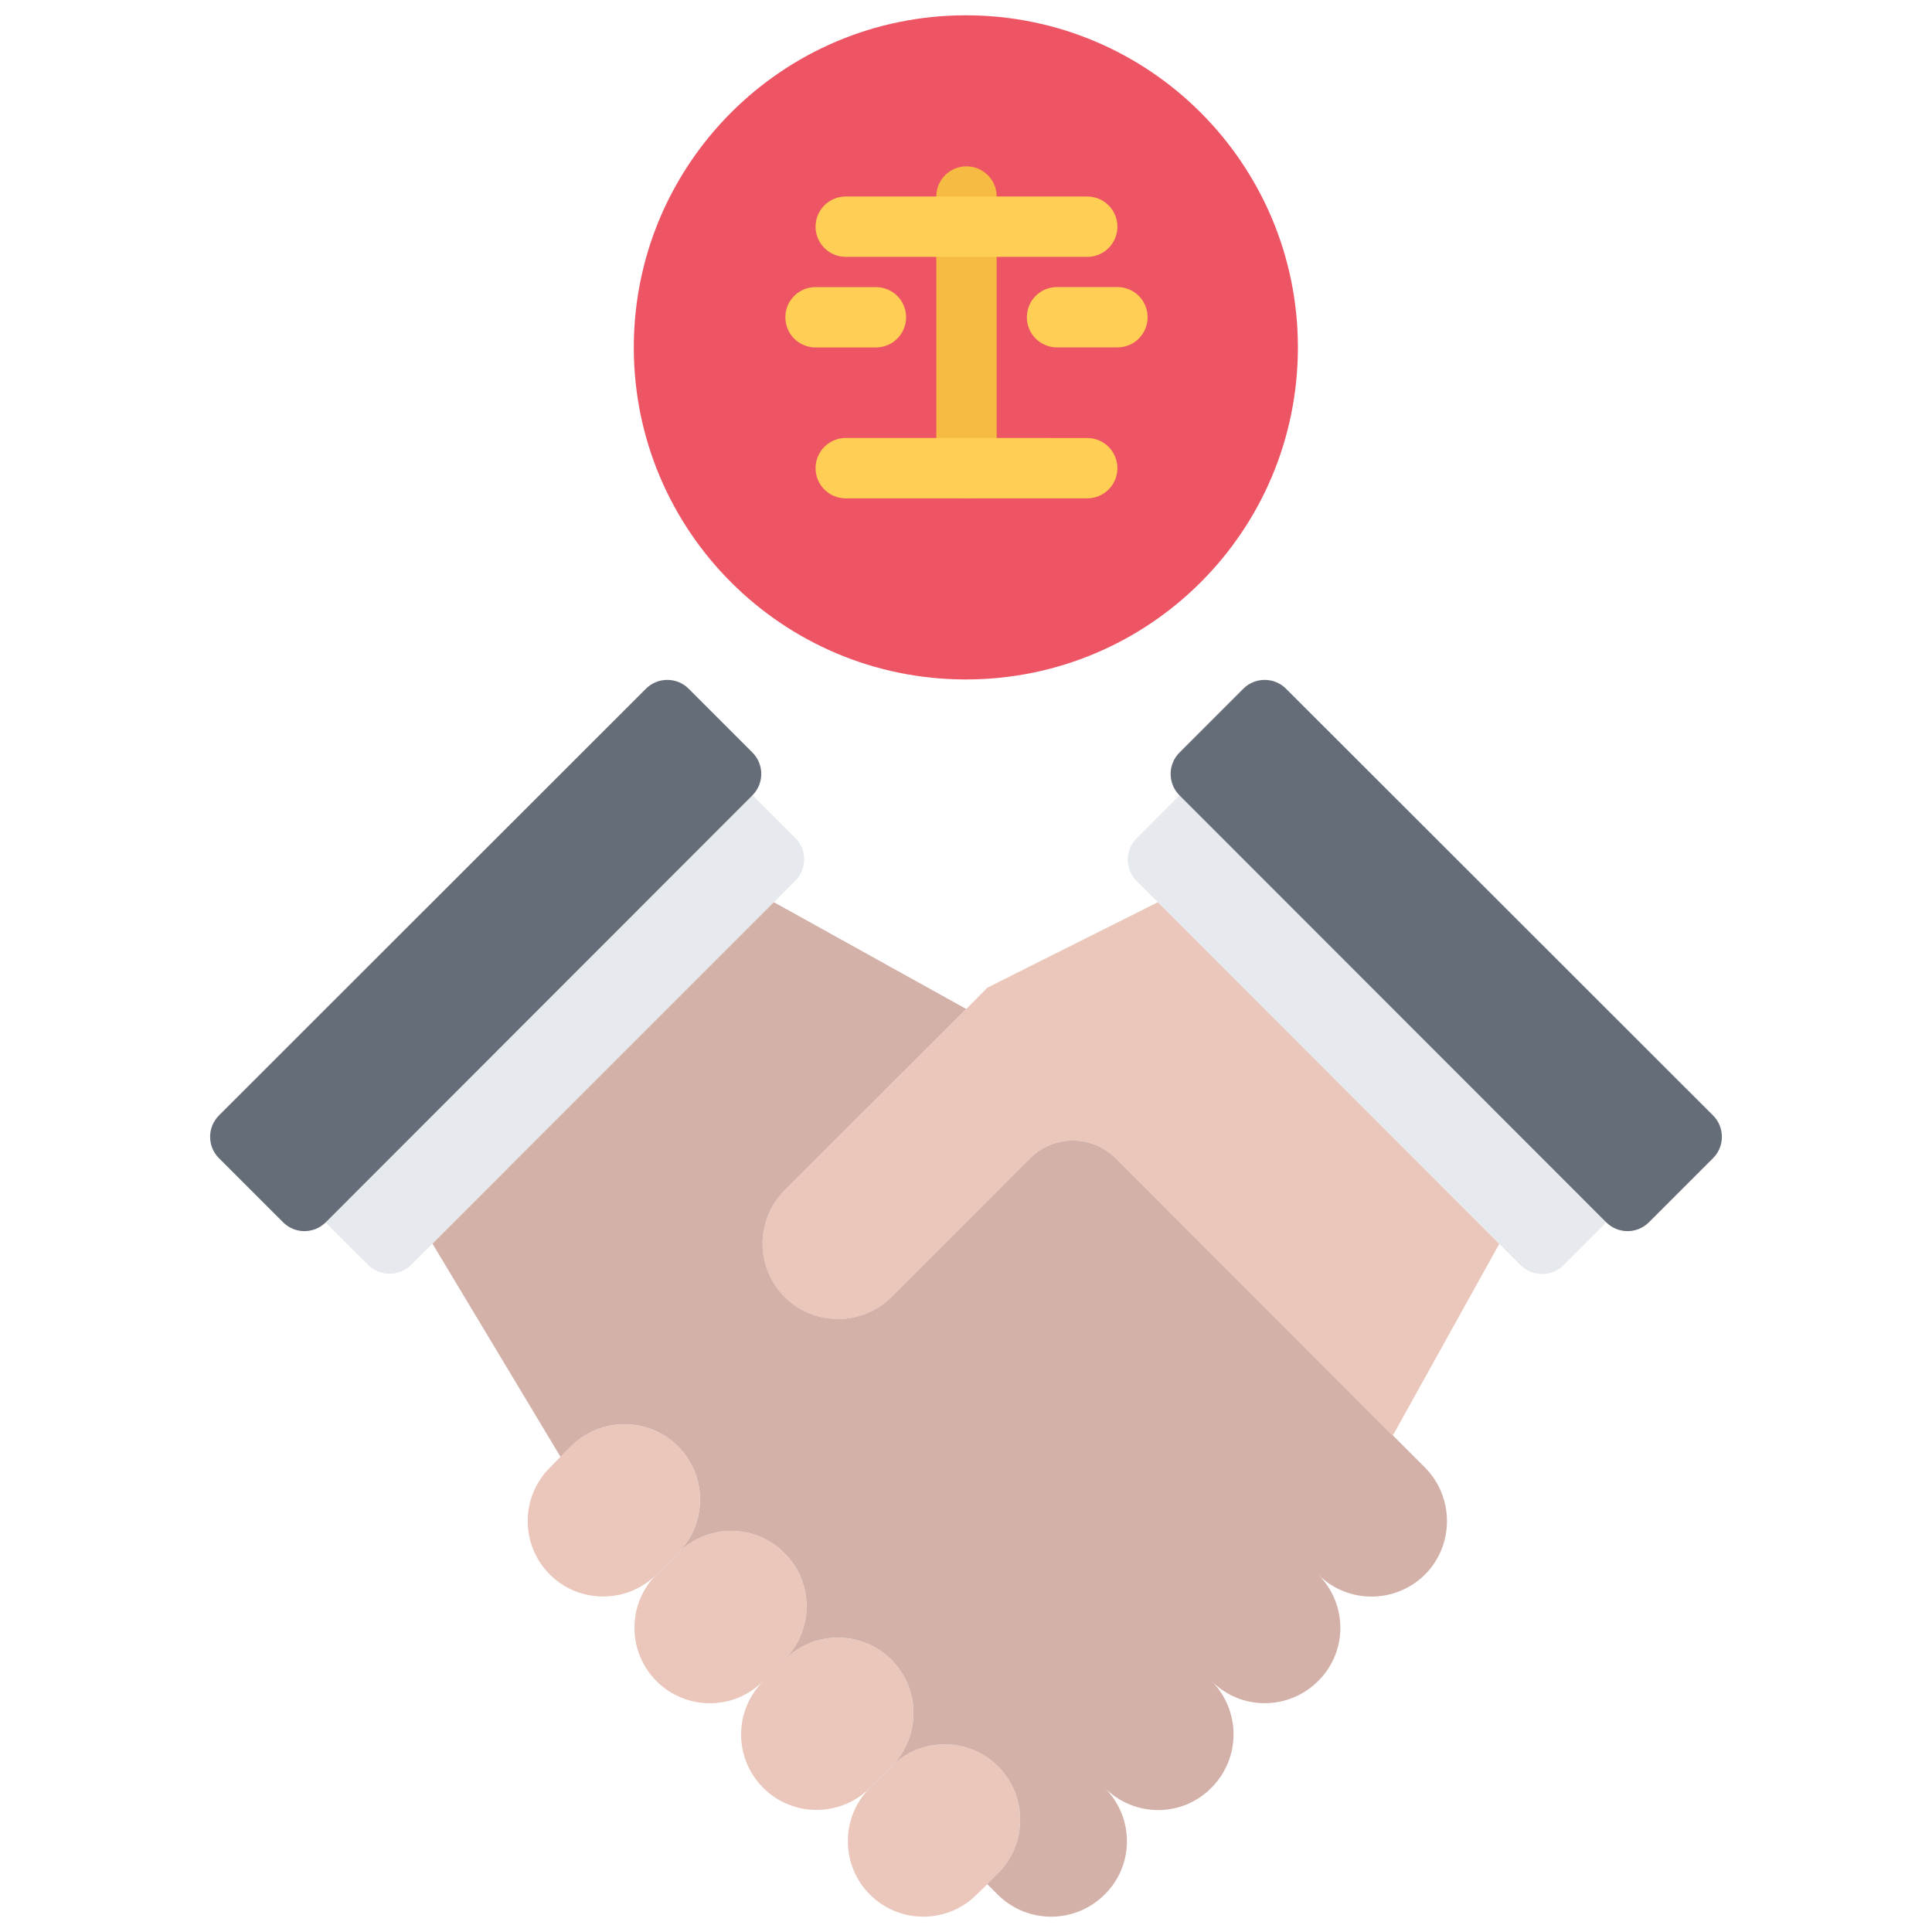 <svg width="38" height="38" viewBox="0 0 38 38" fill="none" xmlns="http://www.w3.org/2000/svg">
<path d="M18.997 0.301C22.608 0.301 25.528 3.228 25.528 6.833C25.528 10.444 22.609 13.364 18.996 13.364C15.391 13.364 12.466 10.444 12.466 6.833C12.466 3.227 15.391 0.301 18.997 0.301Z" fill="#ED5565"/>
<path d="M23.616 15.224C23.847 14.993 24.224 14.992 24.455 15.223L32.011 22.78C32.242 23.011 32.243 23.389 32.012 23.621L30.751 24.885C30.52 25.116 30.142 25.117 29.911 24.886L29.91 24.886C29.678 24.655 29.299 24.279 29.068 24.047L23.193 18.166C22.962 17.935 22.586 17.558 22.355 17.328C22.124 17.097 22.125 16.72 22.355 16.488L23.616 15.224ZM15.644 16.483C15.875 16.713 15.875 17.091 15.644 17.322L15.641 17.326C15.41 17.557 15.032 17.935 14.801 18.166L8.926 24.041C8.694 24.273 8.316 24.649 8.085 24.88L8.083 24.881C7.852 25.111 7.473 25.11 7.241 24.88L5.983 23.625C5.752 23.394 5.563 23.204 5.563 23.203C5.563 23.201 5.752 23.011 5.983 22.78L13.545 15.223C13.776 14.992 14.153 14.992 14.384 15.223L15.644 16.483Z" fill="#E6E9ED"/>
<path d="M13.333 28.445C13.914 29.026 13.914 29.965 13.333 30.547L12.911 30.969C12.335 31.545 11.39 31.545 10.815 30.969C10.234 30.387 10.234 29.448 10.815 28.867L11.024 28.653L11.232 28.445C11.813 27.869 12.751 27.869 13.333 28.445Z" fill="#EAC6BB"/>
<path d="M15.429 30.547C16.01 31.123 16.01 32.067 15.429 32.643L15.013 33.064C14.431 33.646 13.492 33.646 12.911 33.064C12.335 32.488 12.335 31.544 12.911 30.969L13.333 30.547C13.915 29.965 14.853 29.965 15.429 30.547ZM17.53 32.643C18.112 33.224 18.112 34.163 17.53 34.744L17.109 35.166C16.532 35.743 15.588 35.743 15.013 35.166C14.431 34.585 14.431 33.647 15.013 33.065L15.434 32.643C16.011 32.067 16.949 32.067 17.53 32.643Z" fill="#EAC6BB"/>
<path d="M19.632 34.744C20.208 35.327 20.208 36.265 19.632 36.841L19.419 37.055V37.061L19.211 37.263C18.629 37.844 17.69 37.844 17.109 37.262C16.532 36.686 16.532 35.742 17.109 35.166L17.53 34.744C18.112 34.163 19.05 34.163 19.632 34.744ZM22.773 17.746L29.488 24.467L27.393 28.238L21.942 22.781C21.472 22.318 20.725 22.318 20.262 22.782L17.53 25.513C16.953 26.089 16.01 26.089 15.434 25.513C14.853 24.931 14.853 23.993 15.434 23.411L15.642 23.203L19.003 19.848L19.419 19.427L22.773 17.746Z" fill="#EAC6BB"/>
<path d="M20.262 22.781C20.725 22.318 21.472 22.318 21.942 22.78L27.393 28.237L27.399 28.236L28.029 28.866C28.604 29.448 28.604 30.387 28.029 30.969C27.447 31.545 26.508 31.55 25.927 30.969C26.508 31.55 26.508 32.488 25.927 33.063C25.345 33.645 24.407 33.646 23.831 33.064C24.407 33.646 24.407 34.585 23.825 35.165C23.249 35.748 22.311 35.747 21.729 35.165C22.311 35.747 22.311 36.686 21.729 37.261C21.148 37.843 20.209 37.844 19.627 37.268L19.419 37.06V37.054L19.633 36.84C20.209 36.264 20.209 35.326 19.632 34.744C19.051 34.163 18.112 34.163 17.531 34.744C18.112 34.163 18.112 33.224 17.531 32.643C16.949 32.066 16.01 32.066 15.435 32.643L15.014 33.064L15.429 32.643C16.01 32.066 16.01 31.122 15.429 30.547C14.853 29.965 13.915 29.965 13.333 30.547C13.915 29.965 13.915 29.026 13.333 28.445C12.751 27.868 11.813 27.868 11.232 28.445L11.024 28.653L8.506 24.461L15.221 17.745L18.997 19.841L19.003 19.847L15.643 23.202L15.435 23.41C14.854 23.992 14.853 24.93 15.435 25.512C16.011 26.087 16.954 26.087 17.531 25.512L20.262 22.781Z" fill="#D3B1A9"/>
<path d="M19.009 9.802C18.681 9.802 18.416 9.537 18.416 9.209V3.865C18.416 3.537 18.681 3.272 19.009 3.272C19.338 3.272 19.603 3.537 19.603 3.865V9.209C19.603 9.537 19.337 9.802 19.009 9.802Z" fill="#F6BB42"/>
<path d="M21.384 9.802L16.634 9.802C16.306 9.802 16.041 9.536 16.041 9.208C16.041 8.88 16.307 8.614 16.634 8.614L21.384 8.615C21.713 8.615 21.978 8.881 21.978 9.209C21.978 9.537 21.712 9.802 21.384 9.802ZM21.384 5.053L16.634 5.052C16.306 5.052 16.041 4.786 16.041 4.458C16.041 4.13 16.307 3.865 16.634 3.865L21.384 3.865C21.713 3.865 21.978 4.131 21.978 4.459C21.978 4.787 21.712 5.053 21.384 5.053ZM21.978 6.833H20.791C20.462 6.833 20.197 6.568 20.197 6.24C20.197 5.911 20.462 5.646 20.791 5.646H21.978C22.307 5.646 22.572 5.911 22.572 6.24C22.572 6.568 22.306 6.833 21.978 6.833ZM17.228 6.834H16.041C15.712 6.834 15.447 6.569 15.447 6.24C15.447 5.912 15.712 5.647 16.041 5.647H17.228C17.557 5.647 17.822 5.912 17.822 6.24C17.822 6.569 17.556 6.834 17.228 6.834Z" fill="#FFCE54"/>
<path d="M6.407 24.041C6.176 24.273 5.799 24.273 5.568 24.041L4.306 22.779C4.075 22.548 4.075 22.171 4.306 21.94L12.705 13.546C12.936 13.315 13.314 13.315 13.545 13.546L14.8 14.802C15.031 15.033 15.031 15.411 14.8 15.642L6.407 24.041ZM33.694 21.94C33.925 22.171 33.925 22.548 33.694 22.779L32.432 24.041C32.201 24.273 31.823 24.273 31.592 24.041L23.198 15.642C22.967 15.411 22.967 15.034 23.198 14.803L24.455 13.546C24.686 13.315 25.063 13.315 25.294 13.546L33.694 21.94Z" fill="#656D78"/>
</svg>
